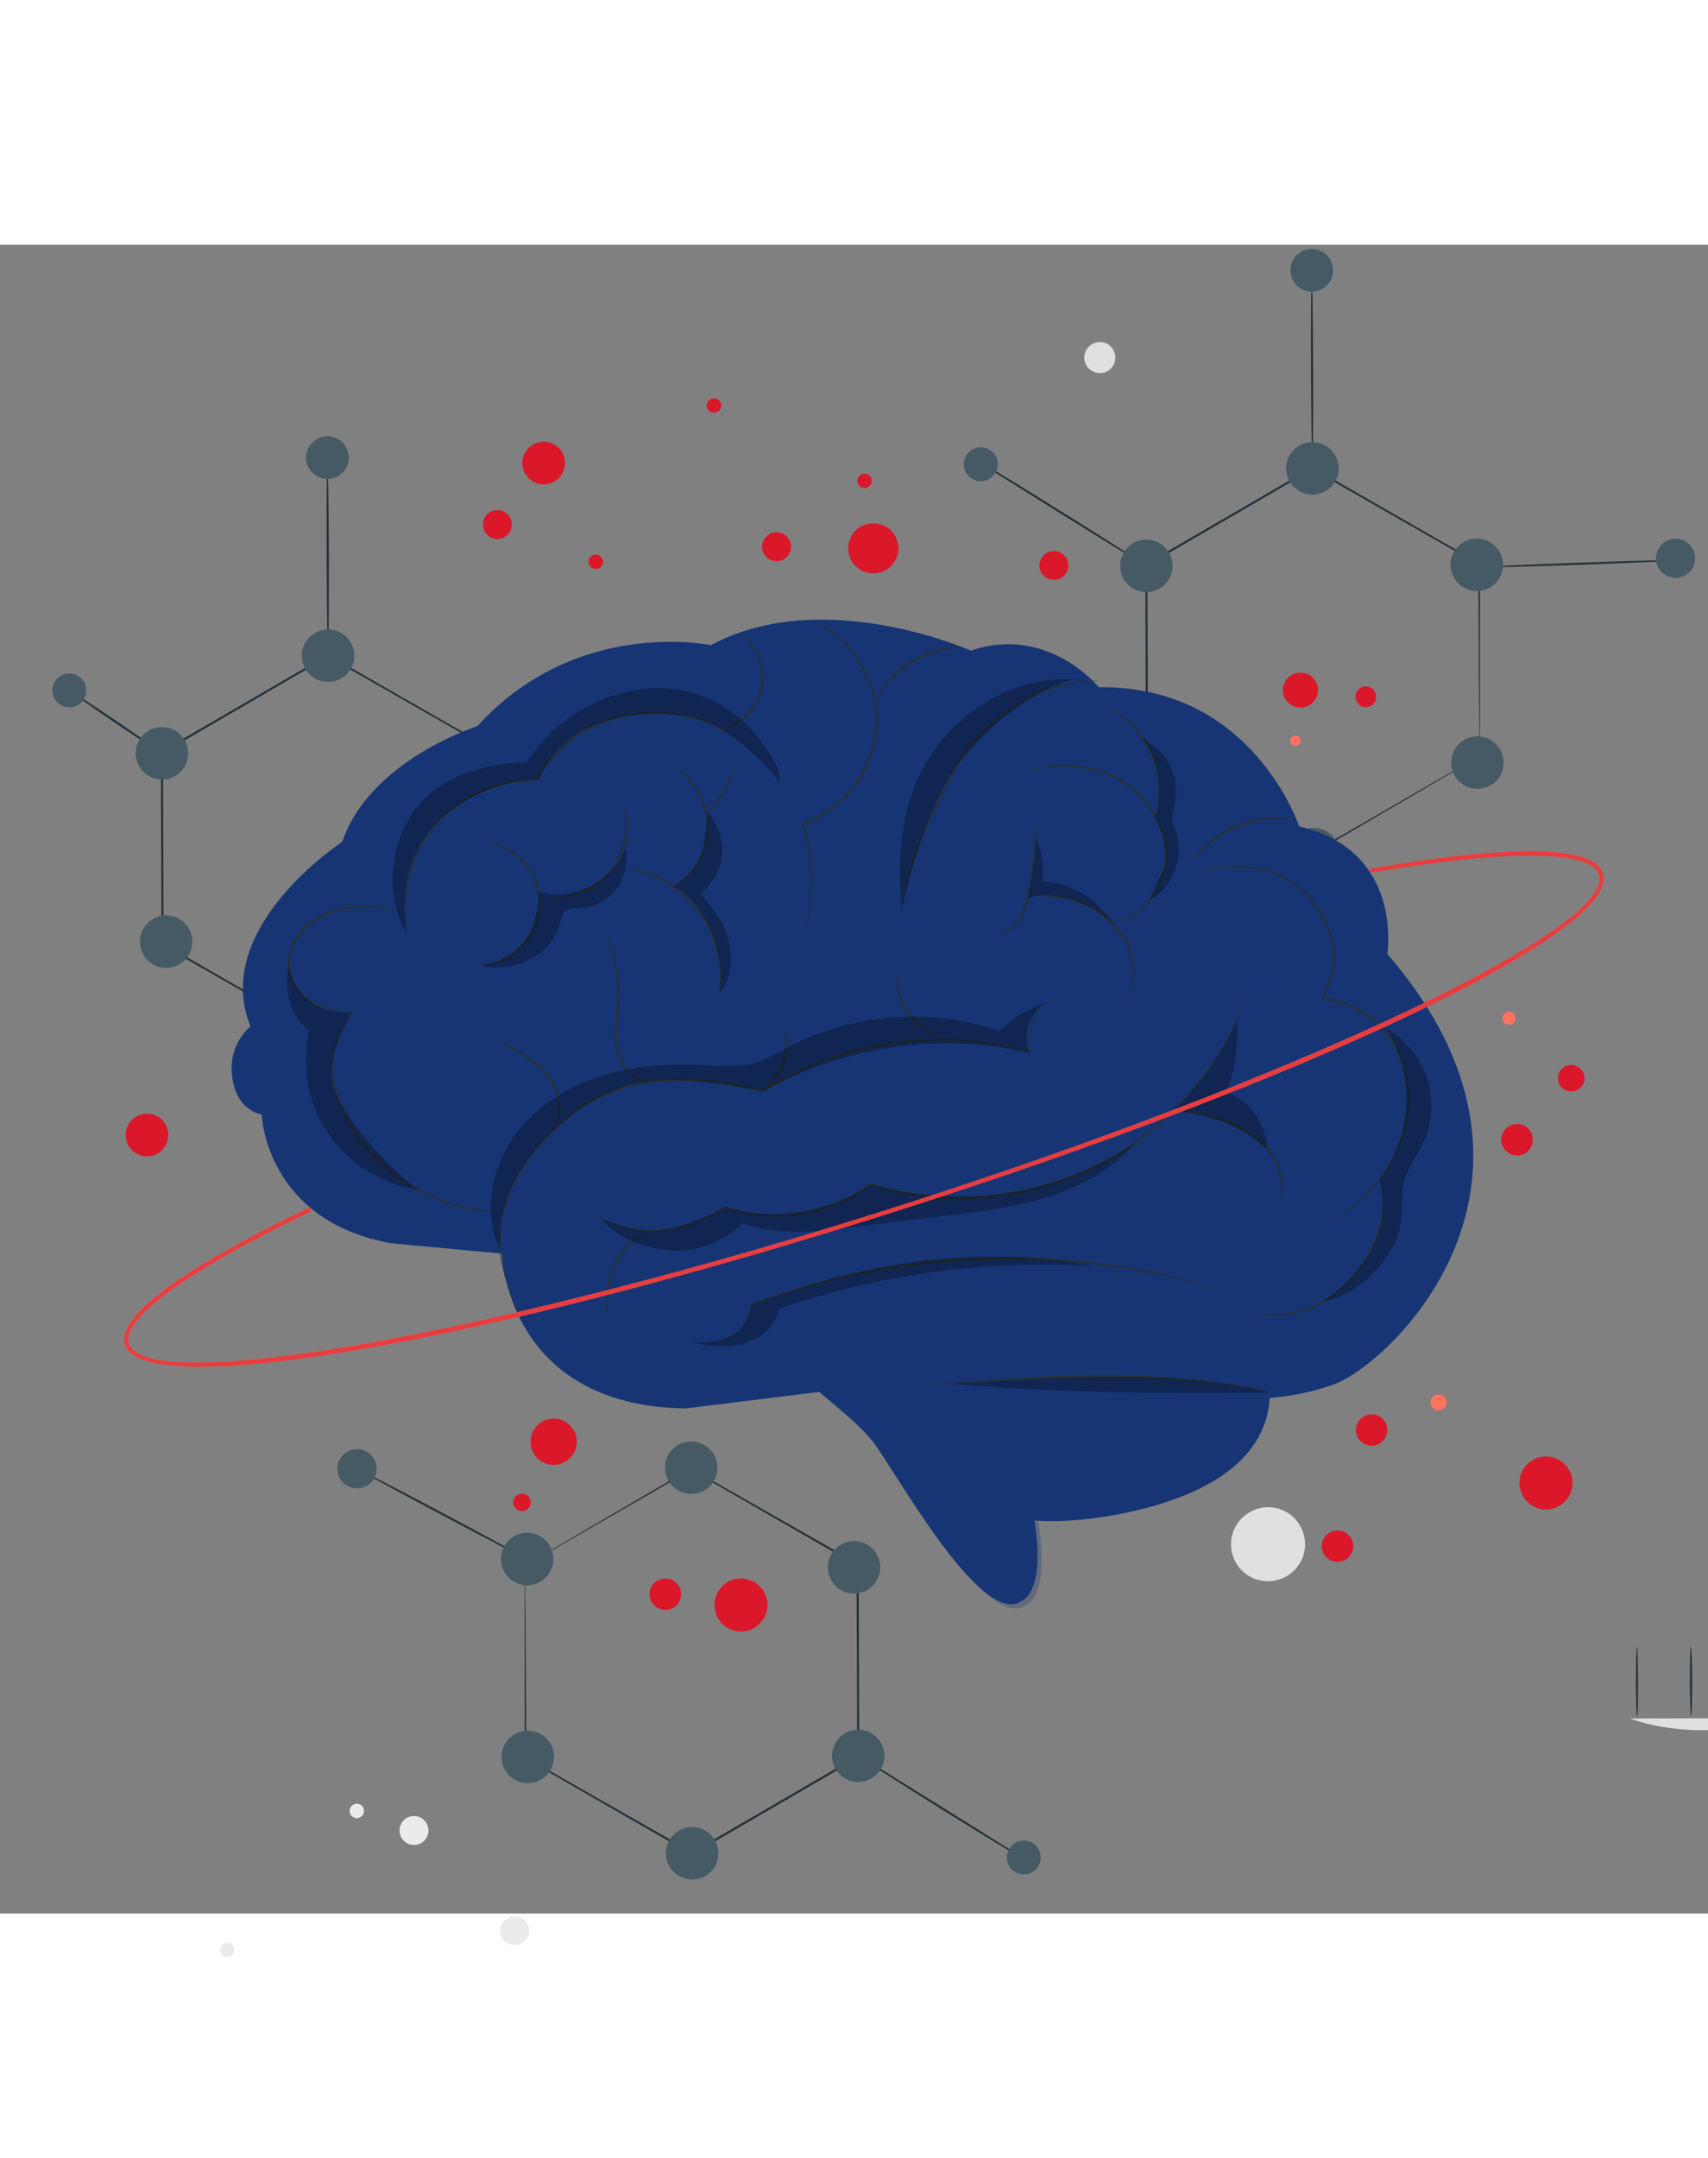 <svg version="1.2" xmlns="http://www.w3.org/2000/svg" viewBox="0 0 808 789" width="308" height="389">
	<rect x="0" y="0" width="808" height="789" fill="#808080" stroke="none"/>
	<title>7561083-ai</title>
	<style>
		.s0 { fill: #ebebeb } 
		.s1 { fill: #e0e0e0 } 
		.s2 { fill: #263238 } 
		.s3 { fill: #455a64 } 
		.s4 { fill: #173574 } 
		.s5 { fill: #000000 } 
		.s6 { fill: #ff725e } 
		.s7 { fill: #db172a } 
	</style>
	<g id="Background Complete">
		<g id="&lt;Group&gt;">
			<g id="&lt;Group&gt;">
				<path id="&lt;Path&gt;" class="s0" d="m1026.5 180.3c-6.5 0.1-11.9-5.2-11.9-11.8 0-6.5 5.3-11.8 11.8-11.9 6.6 0 11.9 5.3 11.9 11.9 0.1 6.5-5.2 11.8-11.8 11.8z"/>
			</g>
			<g id="&lt;Group&gt;">
				<path id="&lt;Path&gt;" class="s0" d="m984.7 174.6c-3.8 0-6.8-3.1-6.8-6.8 0-3.8 3-6.9 6.8-6.9 3.8 0 6.8 3 6.8 6.8 0.1 3.8-3 6.9-6.8 6.9z"/>
			</g>
			<g id="&lt;Group&gt;">
				<path id="&lt;Path&gt;" class="s0" d="m1060.7 146.4c-3.7 0-6.8-3.1-6.8-6.8 0-3.8 3-6.9 6.8-6.9 3.8 0 6.9 3 6.9 6.8 0 3.8-3.1 6.9-6.9 6.9z"/>
			</g>
			<g id="&lt;Group&gt;">
				<path id="&lt;Path&gt;" class="s0" d="m1038.5 207.8c-1.9 0-3.4-1.5-3.5-3.4 0-1.9 1.6-3.4 3.5-3.4 1.8 0 3.4 1.5 3.4 3.4 0 1.9-1.5 3.4-3.4 3.4z"/>
			</g>
		</g>
		<g id="&lt;Group&gt;">
			<g id="&lt;Group&gt;">
				<path id="&lt;Path&gt;" class="s0" d="m-171.6 262.7c-6.5 0-11.9-5.3-11.9-11.8 0-6.6 5.3-11.9 11.9-11.9 6.5-0.1 11.8 5.2 11.9 11.8 0 6.5-5.3 11.9-11.9 11.9z"/>
			</g>
			<g id="&lt;Group&gt;">
				<path id="&lt;Path&gt;" class="s0" d="m-213.4 256.9c-3.7 0-6.8-3-6.8-6.8 0-3.8 3-6.8 6.8-6.9 3.8 0 6.8 3.1 6.9 6.8 0 3.8-3.1 6.9-6.9 6.9z"/>
			</g>
			<g id="&lt;Group&gt;">
				<path id="&lt;Path&gt;" class="s0" d="m-137.3 228.7c-3.8 0-6.9-3-6.9-6.8 0-3.8 3-6.9 6.8-6.9 3.8 0 6.9 3.1 6.9 6.8 0 3.8-3.1 6.9-6.8 6.9z"/>
			</g>
			<g id="&lt;Group&gt;">
				<path id="&lt;Path&gt;" class="s0" d="m-159.6 290.1c-1.9 0.1-3.4-1.5-3.5-3.4 0-1.8 1.6-3.4 3.5-3.4 1.8 0 3.4 1.5 3.4 3.4 0 1.9-1.5 3.4-3.4 3.4z"/>
			</g>
		</g>
		<g id="&lt;Group&gt;">
			<g id="&lt;Group&gt;">
			</g>
			<g id="&lt;Group&gt;">
				<path id="&lt;Path&gt;" class="s0" d="m243.5 803.9c-3.8 0.1-6.9-3-6.9-6.8 0-3.7 3-6.8 6.8-6.8 3.8 0 6.9 3 6.9 6.8 0 3.8-3.1 6.8-6.8 6.8z"/>
			</g>
			<g id="&lt;Group&gt;">
				<path id="&lt;Path&gt;" class="s0" d="m195.8 756.6c-3.7 0-6.8-3.1-6.8-6.8 0-3.8 3-6.9 6.8-6.9 3.8 0 6.8 3 6.9 6.8 0 3.8-3.1 6.9-6.9 6.9z"/>
			</g>
			<g id="&lt;Group&gt;">
				<path id="&lt;Path&gt;" class="s0" d="m107.5 809.6c-1.9 0-3.4-1.5-3.4-3.4 0-1.9 1.5-3.4 3.4-3.4 1.9 0 3.4 1.5 3.4 3.4 0 1.9-1.5 3.4-3.4 3.4z"/>
			</g>
			<g id="&lt;Group&gt;">
				<path id="&lt;Path&gt;" class="s0" d="m168.8 743.9c-1.9 0-3.4-1.5-3.4-3.4 0-1.9 1.5-3.4 3.4-3.4 1.9 0 3.4 1.5 3.4 3.4 0 1.9-1.5 3.4-3.4 3.4z"/>
			</g>
		</g>
		<g id="&lt;Group&gt;">
			<g id="&lt;Group&gt;">
			</g>
			<g id="&lt;Group&gt;">
				<g id="&lt;Group&gt;">
					<g id="&lt;Group&gt;">
						<g id="&lt;Group&gt;">
						</g>
					</g>
				</g>
			</g>
		</g>
		<g id="&lt;Group&gt;">
			<g id="&lt;Group&gt;">
			</g>
			<g id="&lt;Group&gt;">
				<g id="&lt;Group&gt;">
					<g id="&lt;Group&gt;">
						<g id="&lt;Group&gt;">
						</g>
					</g>
				</g>
			</g>
		</g>
		<g id="&lt;Group&gt;">
			<g id="&lt;Group&gt;">
			</g>
			<g id="&lt;Group&gt;">
				<g id="&lt;Group&gt;">
					<g id="&lt;Group&gt;">
						<g id="&lt;Group&gt;">
							<path id="&lt;Path&gt;" class="s1" d="m591.1 599.3c8.3-4.9 19.1-2.1 23.9 6.3 4.9 8.4 2 19.1-6.3 23.9-8.4 4.9-19.1 2.1-24-6.3-4.8-8.4-2-19.1 6.4-23.9z"/>
						</g>
					</g>
				</g>
			</g>
		</g>
		<g id="&lt;Group&gt;">
			<g id="&lt;Group&gt;">
			</g>
			<g id="&lt;Group&gt;">
				<g id="&lt;Group&gt;">
					<g id="&lt;Group&gt;">
						<g id="&lt;Group&gt;">
						</g>
					</g>
				</g>
			</g>
		</g>
		<g id="&lt;Group&gt;">
			<g id="&lt;Group&gt;">
			</g>
			<g id="&lt;Group&gt;">
				<g id="&lt;Group&gt;">
					<g id="&lt;Group&gt;">
						<g id="&lt;Group&gt;">
							<path id="&lt;Path&gt;" class="s1" d="m516.6 47c3.5-2.1 8-0.9 10 2.6 2.1 3.6 0.9 8-2.6 10.1-3.5 2-8 0.8-10.1-2.7-2-3.5-0.8-8 2.7-10z"/>
						</g>
					</g>
				</g>
			</g>
		</g>
	</g>
	<g id="Medicine">
		<g id="&lt;Group&gt;">
			<g id="&lt;Group&gt;">
				<g id="&lt;Group&gt;">
					<path id="&lt;Path&gt;" class="s2" d="m774.5 696c-0.3 0-0.6-7.4-0.6-16.5 0-9.2 0.2-16.6 0.5-16.6 0.2 0 0.5 7.4 0.5 16.6 0.1 9.1-0.1 16.5-0.4 16.5z"/>
				</g>
			</g>
			<g id="&lt;Group&gt;">
			</g>
			<g id="&lt;Group&gt;">
				<g id="&lt;Group&gt;">
					<path id="&lt;Path&gt;" class="s2" d="m800 695.9c-0.3 0-0.5-7.4-0.6-16.5 0-9.2 0.2-16.6 0.5-16.6 0.3 0 0.6 7.4 0.6 16.6 0 9.1-0.2 16.5-0.5 16.5z"/>
				</g>
			</g>
			<g id="&lt;Group&gt;">
				<g id="&lt;Group&gt;">
					<path id="&lt;Path&gt;" class="s2" d="m812.8 695.9c-0.3 0-0.5-7.4-0.6-16.6 0-9.1 0.2-16.5 0.5-16.5 0.3 0 0.5 7.4 0.6 16.5 0 9.2-0.2 16.6-0.5 16.6z"/>
				</g>
			</g>
			<g id="&lt;Group&gt;">
				<g id="&lt;Group&gt;">
					<path id="&lt;Path&gt;" class="s2" d="m825.6 695.8c-0.3 0-0.6-7.4-0.6-16.5 0-9.2 0.2-16.6 0.5-16.6 0.3 0 0.5 7.4 0.5 16.6 0.1 9.1-0.1 16.5-0.4 16.5z"/>
				</g>
			</g>
			<g id="&lt;Group&gt;">
				<g id="&lt;Group&gt;">
					<path id="&lt;Path&gt;" class="s2" d="m838.4 695.8c-0.3 0-0.6-7.4-0.6-16.6-0.1-9.1 0.2-16.5 0.4-16.5 0.3 0 0.6 7.4 0.6 16.5 0 9.2-0.2 16.6-0.4 16.6z"/>
				</g>
			</g>
			<g id="&lt;Group&gt;">
				<path id="&lt;Path&gt;" class="s1" d="m837.4 696.6c0 0-6.8 5.2-29 5.7-22.3 0.6-37.2-5.5-37.2-5.5z"/>
			</g>
			<g id="&lt;Group&gt;" style="opacity: .2">
				<g id="&lt;Group&gt;">
				</g>
			</g>
		</g>
	</g>
	<g id="Brain">
		<g id="&lt;Group&gt;">
			<g id="&lt;Group&gt;">
				<g id="&lt;Group&gt;">
					<path id="&lt;Path&gt;" class="s2" d="m542.3 151.8q0 0.1-0.9-0.4-1-0.6-2.4-1.4c-2.2-1.3-5.2-3.1-8.8-5.3-7.4-4.6-17.5-10.8-28.6-17.7-11.1-7-21.2-13.3-28.6-17.9-3.5-2.3-6.5-4.1-8.6-5.5q-1.4-0.9-2.4-1.5-0.8-0.5-0.8-0.6 0.1 0 0.9 0.4 0.9 0.4 2.5 1.3c2.1 1.2 5.1 3 8.8 5.2 7.4 4.5 17.5 10.7 28.7 17.7 11.2 7 21.3 13.3 28.5 18 3.6 2.3 6.5 4.1 8.6 5.5q1.4 1 2.3 1.6 0.8 0.6 0.8 0.6z"/>
				</g>
			</g>
			<g id="&lt;Group&gt;">
				<g id="&lt;Group&gt;">
					<g id="&lt;Group&gt;">
						<path id="&lt;Path&gt;" class="s2" d="m792.7 149.2c0 0.3-20.4 1.2-45.6 2.1-25.1 0.9-45.5 1.4-45.5 1.1 0-0.3 20.4-1.2 45.5-2.1 25.1-0.9 45.5-1.4 45.6-1.1z"/>
					</g>
				</g>
				<g id="&lt;Group&gt;">
					<g id="&lt;Group&gt;">
						<path id="&lt;Path&gt;" class="s2" d="m700 241.7q0 0-1.3 0.8-1.4 0.9-4.1 2.4c-3.5 2.2-8.8 5.2-15.5 9.2-13.6 8-33.3 19.4-57.5 33.6l-0.2 0.1-0.2-0.1c-22.4-12.8-49.2-28.1-78.9-45.1l-0.2-0.1v-0.3c-0.1-28.1-0.2-58.8-0.3-90.8v-0.3l0.2-0.2c27.6-16 54.1-31.4 78.6-45.6l0.3-0.2 0.2 0.2c29.6 17 56.3 32.3 78.8 45.2l0.2 0.2v0.2c0 28 0 50.7 0 66.5 0 7.8 0 13.9 0 18q0 3.1 0 4.7-0.1 1.6-0.1 1.6c0 0 0-0.6 0-1.6q-0.1-1.7-0.1-4.8c0-4.1-0.1-10.2-0.2-18.1-0.1-15.7-0.2-38.4-0.4-66.3l0.2 0.3c-22.5-12.9-49.3-28.1-78.9-45.1h0.5c-24.5 14.3-51 29.7-78.6 45.7l0.3-0.4c0.1 32 0.2 62.7 0.3 90.8l-0.3-0.4c29.6 17 56.5 32.4 78.8 45.2h-0.4c24.3-13.9 43.9-25.3 57.5-33.2 6.8-3.9 12.1-6.9 15.8-9q2.6-1.5 4.1-2.3c0.9-0.5 1.4-0.8 1.4-0.8z"/>
					</g>
				</g>
				<g id="&lt;Group&gt;">
					<path id="&lt;Path&gt;" class="s3" d="m464 111.8c-4.4 0-8-3.6-8.1-8 0-4.4 3.6-8 8-8.1 4.5 0 8.1 3.6 8.1 8 0 4.5-3.6 8.1-8 8.1z"/>
				</g>
				<g id="&lt;Group&gt;">
					<path id="&lt;Path&gt;" class="s3" d="m542.3 164.2c-6.8 0-12.4-5.5-12.4-12.3 0-6.9 5.5-12.5 12.3-12.5 6.9 0 12.5 5.5 12.5 12.4 0 6.8-5.5 12.4-12.4 12.4z"/>
				</g>
				<g id="&lt;Group&gt;">
					<path id="&lt;Path&gt;" class="s3" d="m698.7 163.7c-6.9 0-12.5-5.5-12.5-12.4 0-6.8 5.5-12.4 12.4-12.4 6.8 0 12.4 5.5 12.4 12.4 0.1 6.8-5.5 12.4-12.3 12.4z"/>
				</g>
				<g id="&lt;Group&gt;">
					<path id="&lt;Path&gt;" class="s3" d="m699 257.2c-6.9 0.1-12.5-5.5-12.5-12.3 0-6.9 5.5-12.4 12.4-12.5 6.8 0 12.4 5.5 12.4 12.4 0.1 6.9-5.5 12.4-12.3 12.4z"/>
				</g>
				<g id="&lt;Group&gt;">
					<path id="&lt;Path&gt;" class="s3" d="m792.7 157.5c-5.1 0-9.3-4.1-9.3-9.2 0-5.2 4.1-9.3 9.2-9.3 5.2-0.1 9.3 4.1 9.3 9.2 0 5.1-4.1 9.3-9.2 9.3z"/>
				</g>
				<g id="&lt;Group&gt;">
					<path id="&lt;Path&gt;" class="s3" d="m621.4 300.5c-6.9 0-12.5-5.5-12.5-12.4 0-6.9 5.5-12.4 12.4-12.4 6.8-0.1 12.4 5.5 12.4 12.3 0.1 6.9-5.5 12.4-12.3 12.5z"/>
				</g>
				<g id="&lt;Group&gt;">
					<path id="&lt;Path&gt;" class="s3" d="m544.3 253.3c-6.9 0-12.4-5.5-12.5-12.3 0-6.9 5.6-12.4 12.4-12.5 6.9 0 12.4 5.5 12.5 12.4 0 6.8-5.5 12.4-12.4 12.4z"/>
				</g>
				<g id="&lt;Group&gt;">
					<g id="&lt;Group&gt;">
						<path id="&lt;Path&gt;" class="s2" d="m620.8 103.3c-0.2 0-0.5-19.7-0.6-43.9-0.1-24.3 0.1-43.9 0.4-43.9 0.3 0 0.5 19.6 0.6 43.9 0.1 24.2-0.1 43.9-0.4 43.9z"/>
					</g>
				</g>
				<g id="&lt;Group&gt;">
					<path id="&lt;Path&gt;" class="s3" d="m620.9 118.1c-6.9 0-12.4-5.5-12.5-12.3 0-6.9 5.6-12.5 12.4-12.5 6.9 0 12.4 5.5 12.5 12.4 0 6.8-5.5 12.4-12.4 12.4z"/>
				</g>
				<g id="&lt;Group&gt;">
					<path id="&lt;Path&gt;" class="s3" d="m620.6 22.1c-5.6 0.1-10.1-4.4-10.1-10-0.1-5.6 4.4-10.1 10-10.1 5.6-0.1 10.1 4.4 10.1 10 0.1 5.6-4.4 10.1-10 10.1z"/>
				</g>
			</g>
		</g>
		<g id="&lt;Group&gt;">
			<g id="&lt;Group&gt;">
				<g id="&lt;Group&gt;">
					<path id="&lt;Path&gt;" class="s2" d="m76.6 240.4c-0.1 0.2-10.1-6.2-22.2-14.4-12.1-8.2-21.7-15.1-21.6-15.3 0.2-0.2 10.1 6.2 22.2 14.4 12.1 8.2 21.8 15.1 21.6 15.3z"/>
				</g>
			</g>
			<g id="&lt;Group&gt;">
				<g id="&lt;Group&gt;">
					<g id="&lt;Group&gt;">
						<path id="&lt;Path&gt;" class="s2" d="m313.7 376.1c-0.1 0.3-18.2-9.1-40.4-20.9-22.3-11.8-40.2-21.5-40-21.8 0.1-0.2 18.2 9.1 40.4 20.9 22.3 11.8 40.2 21.6 40 21.8z"/>
					</g>
				</g>
				<g id="&lt;Group&gt;">
					<g id="&lt;Group&gt;">
						<path id="&lt;Path&gt;" class="s2" d="m234.4 330.3q0 0-1.4 0.8-1.4 0.9-4 2.4c-3.6 2.1-8.9 5.2-15.6 9.2-13.6 7.9-33.2 19.4-57.4 33.6l-0.2 0.1-0.2-0.1c-22.4-12.8-49.3-28.2-78.9-45.1l-0.3-0.1v-0.3c-0.1-28.1-0.2-58.8-0.3-90.8v-0.3l0.3-0.2c27.6-16 54.1-31.4 78.5-45.6l0.3-0.2 0.2 0.2c29.6 17 56.3 32.3 78.8 45.2l0.2 0.1v0.3c0.1 28 0.1 50.7 0.1 66.5 0 7.8-0.1 13.9-0.1 18q0 3.1 0 4.7 0 1.6 0 1.6c0 0-0.1-0.6-0.1-1.7q0-1.6-0.1-4.7c0-4.2-0.1-10.3-0.1-18.1-0.1-15.7-0.3-38.4-0.4-66.3l0.2 0.3c-22.6-12.9-49.3-28.2-78.9-45.1h0.4c-24.4 14.2-50.9 29.7-78.5 45.7l0.2-0.4c0.1 32 0.2 62.7 0.3 90.8l-0.2-0.4c29.5 16.9 56.4 32.4 78.8 45.2h-0.4c24.2-14 43.8-25.3 57.5-33.2 6.8-3.9 12.1-6.9 15.7-9q2.7-1.5 4.1-2.3c0.9-0.6 1.5-0.8 1.5-0.8z"/>
					</g>
				</g>
				<g id="&lt;Group&gt;">
					<path id="&lt;Path&gt;" class="s3" d="m32.8 218.7c-4.4 0-8-3.5-8-8 0-4.4 3.5-8 8-8 4.4 0 8 3.5 8 8 0.1 4.4-3.5 8-8 8z"/>
				</g>
				<g id="&lt;Group&gt;">
					<path id="&lt;Path&gt;" class="s3" d="m76.7 252.8c-6.9 0-12.5-5.5-12.5-12.4 0-6.8 5.5-12.4 12.4-12.4 6.8 0 12.4 5.5 12.4 12.3 0.1 6.9-5.5 12.5-12.3 12.5z"/>
				</g>
				<g id="&lt;Group&gt;">
					<path id="&lt;Path&gt;" class="s3" d="m233 252.3c-6.9 0-12.4-5.5-12.4-12.4-0.1-6.8 5.5-12.4 12.3-12.4 6.9 0 12.4 5.5 12.5 12.3 0 6.9-5.5 12.5-12.4 12.5z"/>
				</g>
				<g id="&lt;Group&gt;">
					<path id="&lt;Path&gt;" class="s3" d="m233.3 345.8c-6.9 0-12.4-5.5-12.4-12.3-0.1-6.9 5.5-12.5 12.3-12.5 6.9 0 12.5 5.5 12.5 12.4 0 6.8-5.5 12.4-12.4 12.4z"/>
				</g>
				<g id="&lt;Group&gt;">
					<path id="&lt;Path&gt;" class="s3" d="m313.8 385.4c-5.2 0-9.3-4.1-9.3-9.2-0.1-5.2 4.1-9.3 9.2-9.3 5.1-0.1 9.3 4.1 9.3 9.2 0 5.1-4.1 9.3-9.2 9.3z"/>
				</g>
				<g id="&lt;Group&gt;">
					<path id="&lt;Path&gt;" class="s3" d="m155.7 389c-6.9 0.1-12.4-5.5-12.4-12.3-0.1-6.9 5.5-12.4 12.3-12.5 6.9 0 12.4 5.5 12.5 12.4 0 6.9-5.5 12.4-12.4 12.4z"/>
				</g>
				<g id="&lt;Group&gt;">
					<path id="&lt;Path&gt;" class="s3" d="m78.6 341.9c-6.8 0-12.4-5.5-12.4-12.4 0-6.8 5.5-12.4 12.4-12.4 6.8 0 12.4 5.5 12.4 12.4 0 6.8-5.5 12.4-12.4 12.4z"/>
				</g>
				<g id="&lt;Group&gt;">
					<g id="&lt;Group&gt;">
						<path id="&lt;Path&gt;" class="s2" d="m155.2 191.8c-0.3 0-0.6-19.6-0.7-43.8-0.1-24.3 0.1-43.9 0.4-43.9 0.3 0 0.6 19.6 0.7 43.9 0 24.2-0.1 43.8-0.4 43.8z"/>
					</g>
				</g>
				<g id="&lt;Group&gt;">
					<path id="&lt;Path&gt;" class="s3" d="m155.2 206.7c-6.8 0-12.4-5.5-12.4-12.4 0-6.8 5.5-12.4 12.4-12.4 6.8 0 12.4 5.5 12.4 12.4 0 6.8-5.5 12.4-12.4 12.4z"/>
				</g>
				<g id="&lt;Group&gt;">
					<path id="&lt;Path&gt;" class="s3" d="m154.9 110.7c-5.6 0-10.1-4.5-10.1-10 0-5.6 4.5-10.1 10.1-10.2 5.5 0 10.1 4.5 10.1 10.1 0 5.6-4.5 10.1-10.1 10.1z"/>
				</g>
			</g>
		</g>
		<g id="&lt;Group&gt;">
			<g id="&lt;Group&gt;">
				<g id="&lt;Group&gt;">
					<path id="&lt;Path&gt;" class="s2" d="m406 714.5q0-0.1 0.9 0.4 1 0.5 2.4 1.4c2.2 1.3 5.2 3.1 8.8 5.2 7.4 4.7 17.5 10.9 28.6 17.8 11.1 6.9 21.2 13.2 28.6 17.9 3.5 2.2 6.5 4.1 8.6 5.5q1.4 0.9 2.4 1.5 0.8 0.5 0.8 0.6-0.1 0-0.9-0.4-0.9-0.5-2.5-1.4c-2.1-1.2-5.1-2.9-8.8-5.2-7.4-4.4-17.5-10.7-28.7-17.6-11.2-7-21.3-13.4-28.5-18-3.6-2.3-6.5-4.2-8.6-5.6q-1.4-0.9-2.3-1.5-0.8-0.6-0.8-0.6z"/>
				</g>
			</g>
			<g id="&lt;Group&gt;">
				<g id="&lt;Group&gt;">
					<g id="&lt;Group&gt;">
						<path id="&lt;Path&gt;" class="s2" d="m168.9 578.7c0.1-0.2 18.3 9.1 40.5 20.9 22.2 11.8 40.1 21.6 40 21.8-0.2 0.3-18.3-9.1-40.5-20.9-22.2-11.8-40.1-21.5-40-21.8z"/>
					</g>
				</g>
				<g id="&lt;Group&gt;">
					<g id="&lt;Group&gt;">
						<path id="&lt;Path&gt;" class="s2" d="m248.3 624.6q0-0.1 1.3-0.9 1.4-0.8 4.1-2.4c3.5-2.1 8.8-5.2 15.5-9.1 13.6-8 33.3-19.5 57.5-33.6l0.2-0.2 0.1 0.2c22.5 12.8 49.3 28.1 79 45l0.2 0.2v0.2c0.1 28.1 0.2 58.9 0.3 90.9v0.3l-0.2 0.1c-27.6 16.1-54.1 31.5-78.6 45.7l-0.3 0.1-0.2-0.1c-29.6-17-56.3-32.3-78.8-45.3l-0.2-0.1v-0.2c0-28 0-50.8 0-66.5 0-7.8 0-13.9 0-18.1q0-3 0-4.7 0.1-1.5 0.1-1.5c0 0 0 0.5 0 1.6q0.1 1.6 0.1 4.7c0 4.2 0.1 10.3 0.2 18.1 0.1 15.8 0.2 38.4 0.4 66.4l-0.2-0.3c22.5 12.8 49.3 28.1 78.9 45h-0.5c24.5-14.2 50.9-29.6 78.6-45.7l-0.3 0.5c-0.1-32-0.2-62.8-0.3-90.8l0.3 0.4c-29.6-17-56.5-32.4-78.8-45.3h0.4c-24.3 14-43.9 25.4-57.5 33.2-6.8 3.9-12.1 7-15.8 9q-2.6 1.6-4.1 2.4c-0.9 0.5-1.4 0.8-1.4 0.8z"/>
					</g>
				</g>
				<g id="&lt;Group&gt;">
					<path id="&lt;Path&gt;" class="s3" d="m484.3 770.5c-4.4 0-8-3.5-8-8 0-4.4 3.6-8 8-8 4.4 0 8 3.5 8 8 0.1 4.4-3.5 8-8 8z"/>
				</g>
				<g id="&lt;Group&gt;">
					<path id="&lt;Path&gt;" class="s3" d="m406.1 726.8c-6.9 0.1-12.5-5.5-12.5-12.3 0-6.9 5.5-12.4 12.4-12.4 6.8-0.1 12.4 5.5 12.4 12.3 0 6.9-5.5 12.4-12.3 12.4z"/>
				</g>
				<g id="&lt;Group&gt;">
					<path id="&lt;Path&gt;" class="s3" d="m249.7 727.4c-6.8 0-12.4-5.5-12.4-12.4-0.1-6.9 5.5-12.4 12.3-12.4 6.9-0.1 12.5 5.5 12.5 12.3 0 6.9-5.5 12.4-12.4 12.5z"/>
				</g>
				<g id="&lt;Group&gt;">
					<path id="&lt;Path&gt;" class="s3" d="m249.4 633.8c-6.8 0-12.4-5.5-12.4-12.3-0.1-6.9 5.5-12.5 12.3-12.5 6.9 0 12.5 5.5 12.5 12.4 0 6.8-5.5 12.4-12.4 12.4z"/>
				</g>
				<g id="&lt;Group&gt;">
					<path id="&lt;Path&gt;" class="s3" d="m168.9 588c-5.1 0-9.3-4.1-9.3-9.3 0-5.1 4.1-9.2 9.3-9.3 5.1 0 9.3 4.2 9.3 9.3 0 5.1-4.1 9.3-9.3 9.3z"/>
				</g>
				<g id="&lt;Group&gt;">
					<path id="&lt;Path&gt;" class="s3" d="m327 590.6c-6.8 0-12.4-5.5-12.4-12.4-0.1-6.8 5.5-12.4 12.3-12.4 6.9 0 12.5 5.5 12.5 12.4 0 6.8-5.5 12.4-12.4 12.4z"/>
				</g>
				<g id="&lt;Group&gt;">
					<path id="&lt;Path&gt;" class="s3" d="m404.1 637.7c-6.9 0.1-12.4-5.5-12.5-12.3 0-6.9 5.5-12.4 12.4-12.5 6.9 0 12.4 5.5 12.4 12.4 0.1 6.8-5.5 12.4-12.3 12.4z"/>
				</g>
				<g id="&lt;Group&gt;">
					<path id="&lt;Path&gt;" class="s3" d="m327.5 772.9c-6.9 0.1-12.4-5.5-12.5-12.3 0-6.9 5.5-12.4 12.4-12.5 6.9 0 12.4 5.6 12.4 12.4 0.1 6.9-5.5 12.4-12.3 12.4z"/>
				</g>
			</g>
		</g>
		<g id="&lt;Group&gt;">
			<g id="&lt;Group&gt;">
				<g id="&lt;Group&gt;">
					<g id="&lt;Group&gt;">
						<g id="&lt;Group&gt;">
							<path id="&lt;Path&gt;" class="s4" d="m490.5 526.8c3.6-0.5-5.1 57.6-5.1 57.6 0 0 15 53-4.9 58.1-20 5-57.3-63.4-67.6-76.6-10.3-13.3-34.9-29.1-32.1-31.9 8.6-8.7 106.1-6.8 109.7-7.2z"/>
						</g>
						<g id="&lt;Group&gt;" style="opacity: .3">
							<path id="&lt;Path&gt;" class="s4" d="m492.5 528.8c3.6-0.5-5.1 57.6-5.1 57.6 0 0 15 53-4.9 58.1-20 5-57.3-63.4-67.6-76.6-10.3-13.3-34.9-29.1-32.1-31.9 8.6-8.7 106.1-6.8 109.7-7.2z"/>
						</g>
					</g>
					<g id="&lt;Group&gt;">
						<path id="&lt;Path&gt;" class="s4" d="m109.9 393.8c-2.3-16 8.6-24.2 8.6-24.2-19-46.7 43.4-87.3 43.4-87.3 13-38.6 63.9-54.7 63.9-54.7 47.1-51.8 110.5-38.3 110.5-38.3 53.1-28.6 123 2.6 123 2.6 36.4-12.5 60.5 17.3 60.5 17.3 72.8-1 94.8 65.8 94.8 65.8 49.6 11.5 41.7 60.3 41.7 60.3 92.8 107.3 1.4 194.1-25.5 203.6-26.9 9.6-54.1 7-72.8 5.4-65.5-5.5-167.4-2.3-167.4-2.3l-66.2 8.2c-85.2-1.2-86.9-73.2-86.9-73.2l-52.4-4.9c-59.7-10.7-61.3-60.9-61.3-60.9 0 0-11.7-1.4-13.9-17.4z"/>
					</g>
					<g id="&lt;Group&gt;">
						<g id="&lt;Group&gt;">
							<path id="&lt;Path&gt;" class="s2" d="m500.7 356.4c0.1 0.2-3.1 0.5-7.2 4.1-2 1.7-4.1 4.4-5.5 8-1.3 3.6-2 8.3-0.3 13l0.2 0.6-0.6-0.2c-7-1.8-15.2-3.6-24.5-4.7-9.4-1-19.8-1.2-30.9-0.3-22.3 1.9-47.5 9.1-70.7 23.8l-0.2 0.1-0.2-0.1c-4.9-1.5-10.2-2.7-15.7-3.5-12.2-1.9-24.4-2.4-35.9-1.2-5.8 0.7-11.4 1.9-16.6 3.9-5.3 2-10.3 4.1-14.9 6.9-4.6 2.7-8.6 6-12.4 9.4-3.7 3.5-7.4 6.8-10.5 10.4-6.1 7.2-10.7 15-13.7 22.4-1.6 3.8-2.7 7.5-3.5 11-0.7 3.6-1 7-0.9 10.2 0.1 6.4 1.1 11.9 2.2 16.3 1.1 4.4 2.2 7.8 2.9 10q0.6 1.7 0.9 2.6 0.3 0.9 0.3 0.9c0 0-2.2-4.6-4.5-13.4-1.1-4.4-2.2-9.9-2.4-16.4-0.1-3.2 0.2-6.7 0.9-10.3 0.7-3.6 1.8-7.4 3.4-11.1 3-7.6 7.6-15.4 13.8-22.8 3.1-3.7 6.8-6.9 10.5-10.4 3.8-3.5 7.8-6.9 12.5-9.7 4.6-2.8 9.8-4.9 15-6.9 5.3-2.1 11-3.3 16.8-4 11.7-1.2 24-0.7 36.3 1.1 5.5 0.9 10.9 2.1 15.8 3.7h-0.4c23.3-14.7 48.7-22 71.1-23.8 11.2-0.9 21.7-0.6 31 0.5 9.4 1.1 17.7 2.9 24.7 4.9l-0.4 0.3c-1.7-4.9-0.9-9.7 0.5-13.3 1.5-3.7 3.7-6.4 5.7-8.2 2.1-1.8 4-2.7 5.3-3.2 1.3-0.5 2.1-0.6 2.1-0.6z"/>
						</g>
					</g>
					<g id="&lt;Group&gt;">
						<g id="&lt;Group&gt;">
							<path id="&lt;Path&gt;" class="s2" d="m591.6 349.3q0 0-0.3 1-0.3 0.9-0.8 2.6c-0.7 2.4-2 5.8-3.7 10.2-1.9 4.3-4.2 9.5-7.6 15.3-1.6 2.9-3.5 5.9-5.6 9.1-2.1 3.1-4.4 6.4-7.1 9.6-10.4 13.1-25.3 27.1-45 37.6-9.8 5.1-20.8 9.3-32.5 12.3-11.8 2.8-24.3 4.3-37.2 4.1-7 0-13.9-0.8-20.7-1.8-6.7-1.1-13.2-2.7-19.5-4.6h0.5c-10.9 8.3-23.6 12.9-35.8 14.3-12.2 1.5-23.8-0.1-33.7-3.6l0.4-0.1c-4.4 3.4-9.1 5.8-13.8 7.5-4.7 1.8-9.3 2.8-13.7 3.2q-1.7 0.3-3.3 0.3c-1 0-2.1 0.1-3.1 0.1-2-0.1-4-0.1-5.9-0.3q-1.4-0.2-2.8-0.4-1.3-0.2-2.6-0.4c-1.7-0.3-3.3-0.8-4.8-1.2-6-1.8-10.3-4.1-13.2-5.8-1.4-0.9-2.3-1.7-3-2.2-0.7-0.5-1.1-0.8-1.1-0.8 0 0 0.4 0.3 1.1 0.7 0.7 0.5 1.8 1.2 3.2 2.1 2.8 1.6 7.1 3.9 13.1 5.5 1.5 0.4 3.1 0.9 4.8 1.1q1.3 0.3 2.6 0.5 1.3 0.2 2.7 0.3c1.9 0.3 3.9 0.2 5.9 0.3 1 0 2.1-0.1 3.1-0.1q1.6-0.1 3.2-0.3c4.4-0.5 8.9-1.5 13.5-3.3 4.7-1.7 9.3-4.1 13.6-7.5l0.2-0.1 0.2 0.1c9.8 3.5 21.3 5 33.3 3.5 12-1.5 24.5-6 35.3-14.2l0.2-0.2 0.2 0.1c6.3 1.8 12.7 3.4 19.4 4.5 6.7 1 13.6 1.7 20.6 1.8 12.7 0.2 25.1-1.4 36.8-4.1 11.7-2.9 22.6-7.1 32.4-12.2 19.5-10.3 34.4-24.2 44.9-37.1 2.6-3.3 4.9-6.5 7.1-9.6 2-3.1 4-6.1 5.6-9 3.4-5.7 5.8-10.9 7.7-15.2 1.8-4.3 3.1-7.7 3.9-10q0.6-1.7 0.9-2.7 0.4-0.9 0.4-0.9z"/>
						</g>
					</g>
					<g id="&lt;Group&gt;">
						<g id="&lt;Group&gt;">
							<path id="&lt;Path&gt;" class="s2" d="m286.8 507.3c0 0-0.1-0.7-0.1-1.9-0.1-1.3-0.1-3.1 0-5.3 0.2-4.5 0.6-10.8 3.2-17.2 2.6-6.5 7.3-11.2 11.3-13.2 2-1.1 3.8-1.7 5-1.9 1.3-0.2 2-0.2 2-0.1 0 0.2-2.8 0.3-6.6 2.6-3.8 2.2-8.2 6.7-10.7 13-2.6 6.2-3.1 12.4-3.5 16.8-0.3 4.4-0.4 7.2-0.6 7.2z"/>
						</g>
					</g>
					<g id="&lt;Group&gt;">
						<g id="&lt;Group&gt;">
							<path id="&lt;Path&gt;" class="s2" d="m574 493q0 0-0.6-0.1-0.7-0.2-1.8-0.5-2.5-0.6-6.8-1.7c-1.5-0.4-3.1-0.8-4.9-1.3q-2.8-0.6-5.9-1.3-3.2-0.7-6.8-1.4-3.6-0.7-7.7-1.4c-10.7-2-23.6-3.7-37.9-4.7-14.4-1.1-30.3-1.2-46.9-0.1-21.3 1.3-41.2 4.5-58.1 8.5-16.9 3.9-30.9 8.7-40.9 12.1l0.2-0.2c-0.3 3-1.1 5.7-2.3 7.8-1.2 2.1-2.7 3.5-3.9 4.5-2.6 2-4.2 2.8-4.2 2.8q0-0.1 1-0.8c0.7-0.5 1.8-1.1 3-2.2 1.2-1.1 2.6-2.5 3.7-4.5 1.1-2.1 1.9-4.7 2.2-7.7v-0.1l0.2-0.1c9.9-3.6 23.8-8.4 40.8-12.5 16.9-4.1 36.9-7.3 58.3-8.7 16.6-1 32.5-0.9 46.9 0.2 14.4 1.1 27.3 2.9 38.1 5q4 0.7 7.6 1.4 3.6 0.8 6.8 1.6 3.2 0.7 5.9 1.4c1.8 0.4 3.4 0.9 4.9 1.3q4.3 1.2 6.7 1.9 1.1 0.3 1.8 0.5 0.6 0.2 0.6 0.3z"/>
						</g>
					</g>
					<g id="&lt;Group&gt;">
						<g id="&lt;Group&gt;">
							<path id="&lt;Path&gt;" class="s2" d="m627.6 463.8q0 0 0.6-0.4 0.6-0.4 1.6-1c1.4-1 3.5-2.3 6-4.3 5.1-3.9 12.3-10 18.8-19.5 3.2-4.7 6.2-10.3 8.2-16.7 2-6.4 3.2-13.6 2.8-21.1-0.4-7.5-2.4-15.4-6.6-22.5-4.2-7-10.5-13.1-18.3-17.1-4.7-2.5-10-3.8-15-4.2l-0.7-0.1 0.3-0.7c3.5-6.9 5.5-14.4 5-21.7-0.3-7.3-3.1-13.9-6.6-19.5-3.4-5.7-7.9-10.3-12.8-13.4-4.9-3.2-10.2-5.1-15-6-4.9-1-9.4-1.2-13.3-1.1-4 0.2-7.3 0.5-10.1 0.8q-4 0.3-6.3 0.6-1 0-1.6 0.1-0.6 0-0.6 0 0 0 0.5-0.1 0.7-0.1 1.7-0.2 2.2-0.3 6.3-0.8c2.7-0.3 6.1-0.7 10.1-0.9 3.9-0.2 8.5-0.1 13.4 0.9 4.9 0.9 10.3 2.7 15.3 6 5 3.2 9.7 7.9 13.2 13.6 3.6 5.7 6.4 12.5 6.8 19.9 0.5 7.5-1.6 15.2-5.1 22.3l-0.4-0.8c5.1 0.4 10.5 1.8 15.4 4.4 7.9 4 14.4 10.3 18.7 17.5 4.3 7.2 6.3 15.3 6.7 22.9 0.3 7.7-0.9 15-3 21.5-2.1 6.5-5.1 12.1-8.4 16.9-6.6 9.5-13.9 15.6-19.1 19.3-5.3 3.8-8.5 5.4-8.5 5.4z"/>
						</g>
					</g>
					<g id="&lt;Group&gt;">
						<g id="&lt;Group&gt;">
							<path id="&lt;Path&gt;" class="s2" d="m445.4 373.9c0 0.1-0.5 0-1.5-0.2-0.5-0.1-1.1-0.2-1.8-0.5-0.7-0.2-1.5-0.4-2.3-0.8-1.7-0.7-3.5-1.9-5.4-3.4-1.9-1.5-3.7-3.4-5.3-5.7-1.6-2.3-2.8-4.7-3.6-7-0.7-2.3-1.1-4.4-1.2-6.2-0.1-0.9-0.1-1.8 0-2.5 0-0.7 0-1.3 0.1-1.8 0.2-1 0.3-1.5 0.4-1.5 0.2 0-0.2 2.2 0.2 5.7 0.2 1.8 0.7 3.8 1.4 6 0.9 2.2 2 4.5 3.5 6.7 1.6 2.2 3.3 4.1 5.1 5.6 1.8 1.5 3.6 2.6 5.1 3.4 3.2 1.6 5.4 2 5.3 2.2z"/>
						</g>
					</g>
					<g id="&lt;Group&gt;">
						<g id="&lt;Group&gt;">
							<path id="&lt;Path&gt;" class="s2" d="m371.7 369.3c0.1-0.1 0.8 1.7 1.1 4.8 0.3 3.1 0.1 7.5-1.4 12-1.6 4.5-4.1 8.1-6.2 10.3-2.2 2.2-3.9 3.2-3.9 3.1-0.1-0.1 1.4-1.3 3.3-3.6 2-2.3 4.3-5.8 5.8-10.2 1.5-4.3 1.8-8.5 1.7-11.5-0.2-3-0.6-4.9-0.4-4.9z"/>
						</g>
					</g>
					<g id="&lt;Group&gt;">
						<g id="&lt;Group&gt;">
							<path id="&lt;Path&gt;" class="s2" d="m308 395.4q0 0.1-0.8 0.2-0.8 0.1-2.4-0.1c-2-0.4-4.8-1.5-7.4-4.1-2.6-2.5-5-6.3-5.9-11.1-1-4.7-0.7-10-0.2-15.4 0.5-5.4 0.9-10.5 0.5-15.2-0.2-4.7-0.9-8.9-1.7-12.3-0.8-3.5-1.7-6.2-2.3-8.1-0.6-1.9-1-2.9-0.9-3q0 0 0.4 0.7 0.3 0.8 0.9 2.2c0.7 1.8 1.7 4.5 2.6 8 0.9 3.5 1.7 7.7 2 12.4 0.4 4.8 0.1 10-0.5 15.4-0.5 5.4-0.8 10.6 0.1 15.1 0.8 4.6 3.1 8.3 5.5 10.8 2.4 2.5 5.1 3.7 7 4.2 1.9 0.4 3.1 0.2 3.1 0.3z"/>
						</g>
					</g>
					<g id="&lt;Group&gt;">
						<g id="&lt;Group&gt;">
							<path id="&lt;Path&gt;" class="s2" d="m261.1 419.5c-0.3-0.1 2.2-2.5 3-7.6 0.9-5-0.4-12.4-5.2-18.6-4.9-6.2-11.1-9.9-15.6-12.5q-3.1-1.8-5.3-3c-1.3-0.7-2-1.1-1.9-1.2 0-0.1 0.8 0.2 2.1 0.8 1.3 0.6 3.2 1.5 5.5 2.7 4.5 2.5 11 6.2 16 12.5 5 6.5 6.2 14.3 5.1 19.4-0.5 2.6-1.4 4.6-2.3 5.8-0.8 1.2-1.4 1.8-1.4 1.7z"/>
						</g>
					</g>
					<g id="&lt;Group&gt;">
						<g id="&lt;Group&gt;">
							<path id="&lt;Path&gt;" class="s2" d="m237.7 456.8q0 0.1-1.5 0.1-1.7 0-4.4 0.1c-1.9-0.2-4.2-0.3-6.8-0.6-2.7-0.5-5.7-0.9-8.9-1.8-6.6-1.7-14.2-4.6-21.8-9.2-7.7-4.6-15.4-10.8-21.9-18.8-6.5-8-11.1-16.9-13.8-25.4-1.3-4.3-2-8.6-2-12.6 0-2 0.1-3.9 0.4-5.7 0.4-1.9 1-3.5 1.5-5.1 2.4-6.4 5.3-11.1 7.7-14 1.2-1.5 2.3-2.4 3.1-3q1.2-0.9 1.3-0.9c0 0.1-0.4 0.4-1.2 1-0.7 0.7-1.7 1.7-2.9 3.2-2.2 2.9-5.1 7.6-7.3 13.9-0.5 1.6-1 3.3-1.4 5-0.3 1.8-0.4 3.7-0.4 5.6 0.1 3.9 0.8 8.1 2.1 12.3 2.7 8.4 7.3 17.1 13.7 25 6.4 7.9 14.1 14.1 21.6 18.7 7.5 4.6 15 7.5 21.4 9.3 3.3 0.9 6.3 1.4 8.9 1.9 2.6 0.3 4.9 0.6 6.7 0.8q2.7 0.1 4.4 0.1 1.4 0.1 1.5 0.1z"/>
						</g>
					</g>
					<g id="&lt;Group&gt;">
						<g id="&lt;Group&gt;">
							<path id="&lt;Path&gt;" class="s2" d="m187.5 314.4q0 0.1-1.1-0.1-1.2-0.1-3-0.3c-2.7-0.3-6.5-0.7-11.2-0.6-4.7 0.1-10.4 0.6-16.2 2.8-5.7 2.2-11.7 6.1-15.4 12.3-3.6 6.1-4.3 13.5-2 19.1 2.4 5.8 7.2 9.3 11.4 11.2 4.3 1.9 8.1 2.6 10.7 3 2.6 0.4 4.1 0.5 4.1 0.6q-0.1 0-1.1 0-1.1 0-3.1-0.2c-2.6-0.3-6.5-0.8-10.9-2.7-2.2-1-4.5-2.3-6.7-4.2-2.1-1.9-4-4.3-5.3-7.3-2.4-6-1.8-13.7 2-20.1 3.8-6.4 10.1-10.4 16-12.6 6-2.2 11.7-2.7 16.5-2.6 4.8 0 8.6 0.5 11.2 0.9q2 0.3 3 0.5 1.1 0.2 1.1 0.3z"/>
						</g>
					</g>
					<g id="&lt;Group&gt;">
						<g id="&lt;Group&gt;">
							<path id="&lt;Path&gt;" class="s2" d="m355.9 239.6q0 0-0.5-0.3-0.5-0.4-1.4-1.1c-1.2-0.9-2.9-2.3-5.2-4-4.7-3.3-11.8-7.9-21.8-10.4-5-1.3-10.6-2-16.6-2.1-6 0-12.5 0.6-19 2.4-6.4 1.9-13 4.8-19.1 9-6 4.1-11.4 9.7-15.8 16.1-1 1.4-1.9 2.9-2.7 4.3l-0.1 0.2h-0.3c-15.1-0.3-29.1 5.3-39.2 13.3-5.1 4-9.2 8.7-12.4 13.5-3.1 4.7-5.4 9.6-6.9 14.3-3.2 9.2-3.5 17.2-3.3 22.7 0.1 1.3 0.2 2.5 0.3 3.6q0.1 1.5 0.3 2.6 0.1 1 0.2 1.6 0.1 0.6 0.1 0.6c0 0-0.9-3-1.3-8.4-0.3-5.5-0.1-13.6 3-23 1.5-4.7 3.7-9.6 6.9-14.5 3.2-4.8 7.4-9.6 12.5-13.7 10.2-8.2 24.5-13.9 39.8-13.6l-0.5 0.2c0.9-1.3 1.8-2.8 2.7-4.3 4.5-6.5 10-12.1 16.1-16.4 6.2-4.2 12.9-7.1 19.5-9 6.6-1.8 13.2-2.4 19.2-2.3 6.1 0.1 11.8 0.8 16.8 2.1 10.1 2.7 17.2 7.4 21.8 10.9 2.3 1.7 4 3.2 5.2 4.1q0.8 0.7 1.3 1.2 0.4 0.4 0.4 0.4z"/>
						</g>
					</g>
					<g id="&lt;Group&gt;">
						<g id="&lt;Group&gt;">
							<path id="&lt;Path&gt;" class="s2" d="m229.7 282.1q0.1-0.1 0.9 0 0.9 0.1 2.6 0.5c2.2 0.5 5.3 1.5 8.7 3.7 3.4 2.1 7.1 5.4 9.8 10.1 2.8 4.5 4.3 10.5 3.9 16.7-0.4 6.1-2.6 11.9-5.8 16.1-3.3 4.3-7.3 7.1-10.9 8.9-3.7 1.7-6.9 2.4-9.1 2.6q-1.7 0.2-2.6 0.2-0.9 0-0.9-0.1c0-0.1 1.2-0.1 3.4-0.5 2.2-0.3 5.3-1.1 8.8-2.9 3.5-1.8 7.4-4.6 10.5-8.8 3.1-4.1 5.2-9.6 5.6-15.6 0.3-6-1.1-11.7-3.7-16.2-2.6-4.5-6.1-7.7-9.4-9.9-3.3-2.2-6.3-3.3-8.4-4-2.1-0.6-3.4-0.7-3.4-0.8z"/>
						</g>
					</g>
					<g id="&lt;Group&gt;">
						<g id="&lt;Group&gt;">
							<path id="&lt;Path&gt;" class="s2" d="m294.9 264.2c0-0.1 0.4 0.8 0.8 2.4 0.5 1.6 0.9 4 1.1 6.9 0.3 5.9-1.2 14.5-6.8 21.9-5.5 7.3-13.4 11.2-19.1 12.5-2.9 0.8-5.3 1-6.9 1-1.7 0-2.6-0.1-2.6-0.2 0-0.2 3.7 0.1 9.3-1.5 5.6-1.5 13.1-5.3 18.5-12.4 5.4-7.2 6.9-15.5 6.8-21.3 0-5.8-1.4-9.3-1.1-9.3z"/>
						</g>
					</g>
					<g id="&lt;Group&gt;">
						<g id="&lt;Group&gt;">
							<path id="&lt;Path&gt;" class="s2" d="m340.3 354.6c-0.1 0 0.1-1.1 0.2-3.2 0.2-2.1 0.3-5.1-0.1-8.8-0.5-7.4-3.2-17.6-9.8-26.8-6.7-9.2-15.7-14.9-22.5-17.7-3.5-1.5-6.4-2.3-8.4-2.8-2-0.5-3.2-0.7-3.1-0.8q0-0.1 0.8 0c0.5 0.1 1.4 0.2 2.4 0.4 2.1 0.4 5 1.1 8.5 2.5 7 2.7 16.3 8.4 23.1 17.8 6.8 9.3 9.4 19.9 9.8 27.3 0.2 3.8 0 6.9-0.3 8.9-0.1 1.1-0.3 1.9-0.4 2.4q-0.1 0.8-0.2 0.8z"/>
						</g>
					</g>
					<g id="&lt;Group&gt;">
						<g id="&lt;Group&gt;">
							<path id="&lt;Path&gt;" class="s2" d="m318.5 246.7c0.1 0 0.9 0.4 2.4 1.3 1.4 0.9 3.4 2.5 5.6 4.7 2.1 2.3 4.3 5.3 6 9.1 1.7 3.7 2.8 8.2 2.9 13 0 4.8-1 9.3-2.7 13-1.6 3.8-3.7 6.9-5.8 9.2-2.1 2.3-4.1 3.9-5.5 4.9-1.5 0.9-2.3 1.3-2.3 1.3-0.2-0.2 3.3-2 7.2-6.7 4-4.5 8.1-12.4 8.1-21.7-0.1-9.3-4.5-17.1-8.5-21.6-4-4.6-7.5-6.3-7.4-6.5z"/>
						</g>
					</g>
					<g id="&lt;Group&gt;">
						<g id="&lt;Group&gt;">
							<path id="&lt;Path&gt;" class="s2" d="m346.8 248.1c0.2 0.1-0.9 5.5-4.4 11.4-3.4 5.9-7.6 9.5-7.8 9.3-0.2-0.2 3.6-4.1 6.9-9.8 3.4-5.7 5-11 5.3-10.9z"/>
						</g>
					</g>
					<g id="&lt;Group&gt;">
						<g id="&lt;Group&gt;">
							<path id="&lt;Path&gt;" class="s2" d="m385.2 177.9q0.1 0 1.7 0.7 0.8 0.5 1.9 1 1.1 0.7 2.5 1.5c3.7 2.4 8.9 6.5 13.6 13 4.7 6.3 9 15.2 10.1 25.7 1.2 10.5-1.5 22.5-8.1 32.8-6.8 10.5-16.8 18.1-27 21.5l0.3-0.6c4.6 14.9 4.6 28.4 3.4 37.6-0.5 4.7-1.3 8.3-1.9 10.7-0.3 1.2-0.6 2.1-0.8 2.8q-0.3 0.9-0.3 0.9-0.1 0 0.1-1 0.3-1 0.7-2.8c0.5-2.4 1.2-6 1.6-10.6 1-9.2 0.9-22.6-3.7-37.3l-0.1-0.5 0.4-0.1c10-3.4 19.8-10.8 26.5-21.2 6.4-10.1 9.1-21.8 8-32.1-1.1-10.3-5.3-19.1-9.8-25.4-4.6-6.4-9.6-10.5-13.2-13q-1.4-0.9-2.5-1.6-1-0.6-1.8-1.1-1.6-0.8-1.6-0.9z"/>
						</g>
					</g>
					<g id="&lt;Group&gt;">
						<g id="&lt;Group&gt;">
							<path id="&lt;Path&gt;" class="s2" d="m351 184.6c0 0 0.7 0.4 1.8 1.3 1.2 1 2.6 2.5 4.1 4.7 1.5 2.2 2.8 5.1 3.6 8.5 0.8 3.4 1 7.3 0.1 11.3-0.9 3.9-2.8 7.4-5 10.1-2.3 2.7-4.8 4.6-7 6-2.3 1.3-4.3 2-5.8 2.4-1.4 0.3-2.2 0.4-2.2 0.3-0.1-0.2 3.2-0.6 7.6-3.4 4.3-2.6 9.6-8 11.4-15.7 1.7-7.6-0.6-14.8-3.3-19.1-2.7-4.4-5.5-6.2-5.3-6.4z"/>
						</g>
					</g>
					<g id="&lt;Group&gt;">
						<g id="&lt;Group&gt;">
							<path id="&lt;Path&gt;" class="s2" d="m519.1 206.2q-0.1 0.1-1.7 0.2c-1 0.1-2.6 0.2-4.6 0.4-4 0.5-9.9 1.5-16.7 3.8-3.4 1.2-7.1 2.7-10.8 4.8-3.7 2-7.4 4.7-11.2 7.6-7.5 5.9-15.2 13.4-20.7 22.9-5.4 9.7-10.2 19-14.2 27.8-3.9 8.7-6.8 16.9-8.6 23.9-1.9 7-2.9 12.8-3.3 16.8-0.3 2-0.4 3.6-0.5 4.6q-0.1 1.6-0.2 1.6-0.1 0 0-1.6c0.1-1.1 0-2.6 0.3-4.7 0.3-4 1.2-9.9 2.9-16.9 1.8-7.1 4.7-15.3 8.6-24.1 3.9-8.8 8.7-18.2 14.1-27.9 5.6-9.7 13.4-17.2 21-23.1 3.9-3 7.6-5.6 11.4-7.7 3.8-2.1 7.5-3.6 11-4.7 6.9-2.3 12.8-3.1 16.8-3.5 2.1-0.2 3.6-0.2 4.7-0.2q1.6 0 1.7 0z"/>
						</g>
					</g>
					<g id="&lt;Group&gt;">
						<g id="&lt;Group&gt;">
							<path id="&lt;Path&gt;" class="s2" d="m455.2 190.3c0 0.2-2.8 0.1-7.2 0.9-2.2 0.4-4.8 1.1-7.6 2.1-2.7 1-5.7 2.4-8.6 4.1-2.9 1.8-5.5 3.8-7.7 5.8-2.1 2-3.9 3.9-5.3 5.7-2.7 3.6-4 6.1-4.2 6 0-0.1 0.2-0.7 0.8-1.9 0.3-0.5 0.6-1.2 1.1-2 0.5-0.7 1-1.6 1.7-2.5 1.3-1.9 3.1-3.9 5.3-6 2.2-2.1 4.8-4.2 7.7-6 3-1.8 6.1-3.1 8.9-4.1 2.9-1 5.5-1.6 7.8-1.9 1.1-0.2 2.1-0.2 3-0.3 0.9-0.1 1.7-0.1 2.3-0.1 1.3 0.1 2 0.1 2 0.2z"/>
						</g>
					</g>
					<g id="&lt;Group&gt;">
						<g id="&lt;Group&gt;">
							<path id="&lt;Path&gt;" class="s2" d="m472.5 325.8c0-0.1 0.8-0.2 2.2-0.7 1.4-0.5 3.3-1.6 5.1-3.5 1.8-1.9 3.3-4.7 4.4-8 1.1-3.4 1.9-7.2 2.7-11.1 1.6-8.1 2.2-15.4 2.4-20.8 0.1-2.6 0.1-4.8 0.1-6.3 0-1.5 0-2.3 0.1-2.3 0.1-0.1 0.2 0.8 0.3 2.3 0.1 1.5 0.2 3.6 0.2 6.3 0 5.4-0.4 12.9-2 20.9-0.8 4.1-1.7 7.9-2.9 11.3-1.2 3.4-2.8 6.3-4.8 8.2-1.9 2-4 3-5.5 3.4-0.7 0.2-1.3 0.3-1.7 0.3q-0.6 0-0.6 0z"/>
						</g>
					</g>
					<g id="&lt;Group&gt;">
						<g id="&lt;Group&gt;">
							<path id="&lt;Path&gt;" class="s2" d="m533.8 355.8c-0.3 0 2.1-4.2 2-11.6 0-3.6-0.9-7.9-2.7-12.3-1.9-4.5-4.9-8.9-9-12.6-4.2-3.7-8.9-6.3-13.5-7.9-4.5-1.7-8.8-2.6-12.4-3-3.7-0.4-6.6-0.5-8.7-0.5-2 0-3.2 0.1-3.2 0q0-0.1 0.8-0.2c0.6 0 1.4-0.2 2.4-0.2 2.1-0.1 5.1-0.2 8.8 0.2 3.6 0.3 8 1.1 12.7 2.8 4.6 1.6 9.5 4.2 13.8 8 4.2 3.8 7.3 8.4 9.2 13 1.8 4.6 2.6 9 2.5 12.7 0 3.8-0.7 6.8-1.4 8.7-0.3 1-0.7 1.7-0.9 2.2q-0.4 0.7-0.4 0.7z"/>
						</g>
					</g>
					<g id="&lt;Group&gt;">
						<g id="&lt;Group&gt;">
							<path id="&lt;Path&gt;" class="s2" d="m486.7 248.6q0-0.1 1.2-0.5 1.3-0.4 3.7-0.9c3.2-0.7 7.9-1.4 13.8-1.2 5.8 0.1 12.9 1.2 20.1 4.3 7.1 3.1 14.2 8.5 19.3 16 5.1 7.4 7.6 16.1 7.1 23.9-0.5 7.9-3.6 14.5-7.2 19.2-3.5 4.7-7.5 7.6-10.4 9.1q-2.3 1.1-3.5 1.4-1.2 0.5-1.3 0.4 0 0 1.2-0.6 1.2-0.4 3.4-1.6c2.8-1.6 6.6-4.5 10.1-9.1 3.3-4.7 6.3-11.2 6.7-18.8 0.5-7.6-2-16.1-6.9-23.4-5.1-7.2-11.9-12.6-18.9-15.6-7-3.1-14-4.2-19.7-4.5-5.8-0.2-10.5 0.4-13.7 0.9-3.3 0.6-5 1.1-5 1z"/>
						</g>
					</g>
					<g id="&lt;Group&gt;">
						<g id="&lt;Group&gt;">
							<path id="&lt;Path&gt;" class="s2" d="m547.3 268.7c-0.2-0.1 0.6-3.1 0.7-8.2 0.1-1.3 0.1-2.7 0-4.1-0.1-1.5-0.4-3.1-0.6-4.7-0.6-3.3-1.5-6.9-3-10.5-1.5-3.5-3.4-6.7-5.3-9.4-1-1.4-2-2.6-3-3.7-0.9-1.2-2-2.1-2.9-3-3.7-3.4-6.5-5-6.3-5.2 0-0.1 0.7 0.3 1.9 1 0.7 0.4 1.4 0.9 2.2 1.5 0.8 0.6 1.8 1.3 2.7 2.2 1 0.8 2 1.8 3 2.9 1.1 1.1 2.1 2.4 3.2 3.7 2 2.8 3.9 6 5.5 9.6 1.5 3.7 2.4 7.3 3 10.7 0.2 1.7 0.4 3.3 0.4 4.8 0.1 1.5 0.1 2.9 0 4.2 0 1.3-0.3 2.5-0.4 3.5-0.1 1-0.3 1.9-0.5 2.6-0.3 1.4-0.5 2.1-0.6 2.1z"/>
						</g>
					</g>
					<g id="&lt;Group&gt;">
						<g id="&lt;Group&gt;">
							<path id="&lt;Path&gt;" class="s2" d="m613.1 271.6c0 0.2-3.1-0.4-8.2-0.3-2.5 0-5.4 0.3-8.7 0.9-3.3 0.6-6.8 1.6-10.3 3-3.6 1.5-6.8 3.3-9.5 5.1-2.7 1.9-5.1 3.8-6.9 5.5-3.6 3.5-5.4 6.1-5.5 6-0.1 0 0.3-0.7 1.1-1.9 0.4-0.5 1-1.3 1.6-2 0.7-0.8 1.4-1.7 2.3-2.6 1.8-1.8 4.1-3.8 6.8-5.8 2.8-1.9 6.1-3.7 9.7-5.2 3.6-1.5 7.2-2.5 10.5-3.1 3.4-0.5 6.4-0.7 9-0.6 1.2-0.1 2.4 0.1 3.4 0.2 1 0 1.9 0.2 2.6 0.3 1.4 0.3 2.1 0.5 2.1 0.5z"/>
						</g>
					</g>
					<g id="&lt;Group&gt;">
						<g id="&lt;Group&gt;">
							<path id="&lt;Path&gt;" class="s2" d="m652.5 442.2q0.1 0 0.5 0.9c0.2 0.7 0.5 1.6 0.8 2.9 0.6 2.6 1.1 6.4 0.7 11.1-0.3 4.6-1.6 10.2-4.2 15.8-2.6 5.7-6.4 11.4-11.2 16.8-4.8 5.3-10.4 9.4-16 12-5.7 2.7-11.3 3.9-15.9 4.3-4.7 0.5-8.5 0.3-11.1 0.3q-1.9-0.1-3 0-1 0.1-1 0 0 0 1-0.2 1.1-0.2 3-0.2c2.6-0.1 6.4 0 11-0.6 4.6-0.5 10.1-1.7 15.5-4.4 5.6-2.7 11-6.7 15.8-11.9 4.7-5.3 8.5-10.9 11-16.5 2.6-5.5 4-10.9 4.4-15.5 0.5-4.6 0.1-8.4-0.4-10.9-0.2-1.3-0.5-2.2-0.6-2.9q-0.3-1-0.3-1z"/>
						</g>
					</g>
					<g id="&lt;Group&gt;" style="opacity: .3">
						<g id="&lt;Group&gt;">
							<path id="&lt;Path&gt;" class="s5" d="m487 382.2c-42.8-10.4-87.5-3.1-126.1 18-18.8-3.4-37-7.1-56-4.4-18.9 2.7-36.6 15.2-49.4 29.4-12.8 14.2-20.3 31.5-18.7 48.9l-1.9-2.8c-5.7-16.1-2.1-34.6 7.5-48.7 9.6-14 24.7-23.9 40.8-29.2 16.2-5.3 33.6-6.4 50.6-5.5 7.5 0.4 15.2 1.1 22.5-0.8 5.9-1.6 11.1-4.8 16.5-7.7 30.4-16 67.6-18.9 100.1-7.7 6.5-6.2 14.3-11 22.8-13.9-8.5 4.3-12.5 15.7-8.7 24.4z"/>
						</g>
					</g>
					<g id="&lt;Group&gt;" style="opacity: .3">
						<g id="&lt;Group&gt;">
							<path id="&lt;Path&gt;" class="s5" d="m537.1 424.5c-10.6 12.5-25.5 20.6-41.1 25.6-15.6 5-31.9 7-48.1 8.9q-22.1 2.7-44.1 5.4c-17.6 2.2-36 4.3-52.6-1.8-8.5 8.7-20.7 13.5-32.8 12.9-12.1-0.5-26.3-5.5-33.9-14.9 15.4 5.1 25.5 11.6 58.7-5.7 23 7 48.6 2.7 68.6-10.6 43 11.8 88.4 5.3 125.3-19.8z"/>
						</g>
					</g>
					<g id="&lt;Group&gt;" style="opacity: .3">
						<g id="&lt;Group&gt;">
							<path id="&lt;Path&gt;" class="s5" d="m254.9 306c16.1 4.6 35.1-5 40.9-20.7 1.5 6.7-0.1 14.1-4.4 19.5-4.2 5.4-11 8.8-17.8 9-2.1 0-4.5-0.1-6.1 1.2-1.5 1.2-1.9 3.4-2.4 5.3-1.9 7.1-6.8 13.5-13.3 17-6.5 3.6-16.8 5.7-23.8 3.4 22.2-4.2 26.4-20.8 26.9-34.7z"/>
						</g>
					</g>
					<g id="&lt;Group&gt;" style="opacity: .3">
						<g id="&lt;Group&gt;">
							<path id="&lt;Path&gt;" class="s5" d="m368.6 254.9c-0.1-3.2-21-25.2-35.7-29.9-14.6-4.6-31.3-4.1-46.1 0.1-14.7 4.3-25.9 13.7-31.8 27.9-17-0.8-40 9.9-50.8 22.9-10.9 13-15 29.8-11.7 50-9.6-16.9-8.5-36.8 0.1-53 5.1-9.8 14.2-17.2 24.3-21.6 10.1-4.5 21.2-6.3 32.3-6.6 11.7-18.5 31.8-31.5 53.5-34.5 21.7-3 43.3 5.9 56.4 23.5 6.8 9.2 10.2 14 9.5 21.2z"/>
						</g>
					</g>
					<g id="&lt;Group&gt;" style="opacity: .3">
						<g id="&lt;Group&gt;">
							<path id="&lt;Path&gt;" class="s5" d="m452.5 246.5c-16.1 21.7-25.9 67.5-25.9 67.5-2.2-27-0.4-52.5 15.1-74.7 15.6-22.2 43.1-37.1 69.9-33.2-6.4-3.9-39.4 14-59.1 40.4z"/>
						</g>
					</g>
					<g id="&lt;Group&gt;" style="opacity: .3">
						<g id="&lt;Group&gt;">
							<path id="&lt;Path&gt;" class="s5" d="m489.9 279.8c3 6.6 4 14.1 3.1 21.3 13.9-0.1 26.6 8.9 34.2 20.5-5.1-5.2-12.5-9.6-19.9-11.8-7.5-2.2-14.2-3.3-21-1 1.7-10.4 4.3-20.4 3.4-29.7"/>
						</g>
					</g>
					<g id="&lt;Group&gt;" style="opacity: .3">
						<g id="&lt;Group&gt;">
							<path id="&lt;Path&gt;" class="s5" d="m672.9 425.5c-2.7 5.4-6.6 10.3-8.3 16.2-2 6.6-1.1 13.7-1.9 20.5-2.1 16.5-19.8 34.4-36.2 37.2 27.3-20.3 30.7-40.8 26-57.2 15.5-21.1 17.7-50.2 2.7-72 9.4 5.1 16.7 13.9 19.9 24.1 3.3 10.2 2.5 21.6-2.2 31.2z"/>
						</g>
					</g>
					<g id="&lt;Group&gt;">
						<g id="&lt;Group&gt;" style="opacity: .3">
							<g id="&lt;Group&gt;">
								<path id="&lt;Path&gt;" class="s5" d="m136.8 339.8q-0.2 0.6-0.3 1.3-0.1-0.4-0.2-0.8z"/>
							</g>
						</g>
						<g id="&lt;Group&gt;" style="opacity: .3">
							<g id="&lt;Group&gt;">
								<path id="&lt;Path&gt;" class="s5" d="m197.5 446.7c-16.9-2.5-32.6-12.3-42.2-26.4-9.6-14.1-12.9-32.3-9-48.9-9.1-6.5-12.1-19.4-9.8-30.3 4 16 16 23 30.1 21.6-5.8 10.7-11.9 22.8-9 34.7 1.3 5.1 4 9.6 6.9 13.9 9.1 13.3 20.3 25.3 33 35.4z"/>
							</g>
						</g>
					</g>
					<g id="&lt;Group&gt;">
						<g id="&lt;Group&gt;">
							<path id="&lt;Path&gt;" class="s4" d="m600.7 542.3c0.1 27.6-22.7 48.3-70.9 57.8-32.8 6.5-74.5 5.7-83.4-21.9-6.7-21.2 13.7-38.5 15.3-41.4 0 0 138.9-16.7 139 5.5z"/>
						</g>
						<g id="&lt;Group&gt;">
							<g id="&lt;Group&gt;">
								<path id="&lt;Path&gt;" class="s2" d="m600.7 542.3q0 0-1.6-0.2-1.7-0.3-4.6-0.8c-2-0.4-4.4-0.8-7.3-1.3-2.8-0.4-6-0.9-9.6-1.3-7.2-1-15.8-1.7-25.4-2.3-9.5-0.6-20-0.8-31.1-0.8-22.1 0-42.1 1.2-56.6 2-7.1 0.5-12.9 0.8-17.1 1.1q-2.9 0.1-4.7 0.2-1.6 0.1-1.6 0.1 0-0.1 1.6-0.3 1.8-0.1 4.7-0.4c4-0.4 9.9-0.9 17.1-1.4 14.4-1.1 34.5-2.3 56.6-2.4 11.1 0 21.6 0.3 31.2 0.9 9.6 0.7 18.2 1.5 25.3 2.6 3.6 0.4 6.9 1 9.7 1.5 2.9 0.4 5.3 0.9 7.3 1.4q2.8 0.6 4.5 1 1.6 0.3 1.6 0.4z"/>
							</g>
						</g>
						<g id="&lt;Group&gt;">
							<g id="&lt;Group&gt;" style="opacity: .3">
								<g id="&lt;Group&gt;">
									<path id="&lt;Path&gt;" class="s5" d="m450.3 538.5q0 0 0 0-0.1 0-0.3 0z"/>
								</g>
							</g>
							<g id="&lt;Group&gt;" style="opacity: .3">
								<g id="&lt;Group&gt;">
									<path id="&lt;Path&gt;" class="s5" d="m600.7 542.7c-48.8-11.9-100.2-6.7-150.4-4.2 53.1 4.7 103.8 4.6 150.4 4.2z"/>
								</g>
							</g>
						</g>
					</g>
					<g id="&lt;Group&gt;" style="opacity: .3">
						<g id="&lt;Group&gt;">
							<path id="&lt;Path&gt;" class="s5" d="m517.3 482.9c-50.3-3.1-101.2 3.8-148.8 20.1-1.3 8.5-9.2 14.7-17.5 16.8-8.3 2-17.1 0.5-25.5-1 7.1 0.9 14.4-0.2 20.9-3.2 5.6-3.1 8.1-8.4 9.3-14.7 7.6-2.9 23.1-7.7 31.5-10.2 41.9-12.4 87.2-16.4 130.1-7.8z"/>
						</g>
					</g>
					<g id="&lt;Group&gt;" style="opacity: .3">
						<g id="&lt;Group&gt;">
							<path id="&lt;Path&gt;" class="s5" d="m550.9 294.3c2.8-10.8-4.3-23.2-4.3-23.2 5.6-21.4-3.3-34.3-6.1-37.5 11.6 5 18.4 19 15.2 31.2-0.5 2.1-1.3 4.2-1.2 6.3 0.1 2.1 1 4.1 1.7 6.1 4.3 11.9-1.2 26.6-12.3 32.7q-0.2 0.1-0.4 0.2"/>
						</g>
					</g>
					<g id="&lt;Group&gt;" style="opacity: .3">
						<g id="&lt;Group&gt;">
							<path id="&lt;Path&gt;" class="s5" d="m341 347.9c0.5-14.6-6.9-36.9-22.7-44.7 6.1-3.3 9.6-6.9 12.6-13.1 3-6.3 3-14.8 3.9-21.7 4.9 5.4 7.4 12.8 6.7 20.1-0.6 7.2-4.5 14-10.3 18.4 5.7 6.1 10.9 12.9 13.2 20.9 2.3 7.9 2.2 19.9-3.9 25.5z"/>
						</g>
					</g>
				</g>
				<g id="&lt;Group&gt;">
					<g id="&lt;Group&gt;">
						<path id="&lt;Path&gt;" class="s2" d="m605.6 453.1c-0.3 0 1.5-4.2 0.3-11.1-0.6-3.3-1.9-7.2-4.3-11-2.5-3.8-6-7.4-10.4-10.4-4.3-2.9-8.9-4.9-13.2-6.4-4.3-1.5-8.3-2.5-11.7-3.1-3.4-0.7-6.1-1.1-8.1-1.4-1.9-0.3-2.9-0.5-2.9-0.5 0-0.1 1.1 0 3 0.1 1.9 0.2 4.7 0.5 8.1 1.1 3.5 0.5 7.5 1.5 11.9 2.9 4.4 1.4 9.1 3.5 13.5 6.5 4.4 3 8.1 6.7 10.6 10.6 2.5 4 3.7 8.1 4.3 11.5 0.5 3.5 0.2 6.4-0.2 8.3q-0.3 1.4-0.6 2.2-0.2 0.7-0.3 0.7z"/>
					</g>
				</g>
				<g id="&lt;Group&gt;" style="opacity: .3">
					<g id="&lt;Group&gt;">
						<path id="&lt;Path&gt;" class="s5" d="m599.5 427.9c-11.6-11.3-28.2-17.3-44.5-18.2 12.3-12.3 23.2-26.9 30.1-42.8 0.9 11.4-0.8 22.9-4.9 33.6 11.1 4.3 19 15.6 19.3 27.4z"/>
					</g>
				</g>
			</g>
			<g id="&lt;Group&gt;">
				<g id="&lt;Group&gt;">
					<path id="&lt;Path&gt;" class="s6" d="m95 530.5c-21 0-33.6-3.3-35.9-10.4-5.3-16.5 44.5-44.4 87.2-64.9l0.8 1.8c-58.4 28.1-89.8 50.9-86.1 62.5 8 25.1 174-4.4 362.5-64.5 188.5-60.1 340.9-132.1 332.9-157.2-3.7-11.7-43.1-12.1-108.1-0.9l-0.3-1.9c47.4-8.2 105-14.5 110.3 2.2 8.7 27-138.1 97.2-334.2 159.7-144.7 46.2-270 73.4-329.1 73.6z"/>
				</g>
				<g id="&lt;Group&gt;" style="opacity: .6">
					<path id="&lt;Path&gt;" class="s7" d="m95 530.5c-21 0-33.6-3.3-35.9-10.4-5.2-16.4 44.5-44.4 87.2-64.9l0.8 1.8c-58.4 28.1-89.8 50.9-86.1 62.5 8 25.2 174.1-4.4 362.5-64.5 188.5-60.1 340.9-132.1 332.9-157.2-3.7-11.7-43.1-12-108.1-0.9l-0.3-1.9c47.4-8.2 105-14.4 110.3 2.2 8.7 27-138.1 97.2-334.2 159.7-144.7 46.2-270 73.4-329.1 73.6z"/>
				</g>
			</g>
			<g id="&lt;Group&gt;">
				<g id="&lt;Group&gt;">
					<path id="&lt;Path&gt;" class="s7" d="m314.8 645.5c-4.1 0-7.5-3.3-7.5-7.5 0-4.1 3.3-7.4 7.4-7.4 4.2 0 7.5 3.3 7.5 7.4 0 4.1-3.3 7.4-7.4 7.5z"/>
				</g>
				<g id="&lt;Group&gt;">
					<path id="&lt;Path&gt;" class="s7" d="m648.9 567.8c-4.1 0-7.5-3.3-7.5-7.4 0-4.1 3.3-7.4 7.4-7.4 4.2-0.1 7.5 3.3 7.5 7.4 0 4.1-3.3 7.4-7.4 7.4z"/>
				</g>
				<g id="&lt;Group&gt;">
					<path id="&lt;Path&gt;" class="s7" d="m646.1 218.6c-2.7 0-4.9-2.2-4.9-4.9 0-2.7 2.2-4.9 4.9-4.9 2.7 0 4.9 2.2 4.9 4.9 0 2.7-2.1 4.9-4.9 4.9z"/>
				</g>
				<g id="&lt;Group&gt;">
					<path id="&lt;Path&gt;" class="s7" d="m632.7 622.7c-4.1 0.1-7.4-3.3-7.4-7.4 0-4.1 3.3-7.4 7.4-7.4 4.1 0 7.5 3.3 7.5 7.4 0 4.1-3.3 7.4-7.5 7.4z"/>
				</g>
				<g id="&lt;Group&gt;">
					<path id="&lt;Path&gt;" class="s7" d="m350.6 655.7c-7 0-12.6-5.6-12.6-12.5 0-7 5.5-12.6 12.5-12.6 6.9 0 12.5 5.6 12.6 12.5 0 6.9-5.6 12.5-12.5 12.6z"/>
				</g>
				<g id="&lt;Group&gt;">
					<path id="&lt;Path&gt;" class="s7" d="m731.4 598c-6.9 0-12.5-5.6-12.6-12.5 0-7 5.6-12.6 12.5-12.6 7 0 12.6 5.6 12.6 12.5 0 6.9-5.5 12.5-12.5 12.6z"/>
				</g>
				<g id="&lt;Group&gt;">
					<path id="&lt;Path&gt;" class="s7" d="m615.2 218.8c-4.5 0-8.3-3.6-8.3-8.2 0-4.6 3.7-8.3 8.3-8.3 4.6 0 8.3 3.6 8.3 8.2 0 4.6-3.7 8.3-8.3 8.3z"/>
				</g>
				<g id="&lt;Group&gt;">
					<g id="&lt;Group&gt;">
						<path id="&lt;Path&gt;" class="s7" d="m413.2 155.4c-6.6 0-11.9-5.3-11.9-11.8-0.1-6.6 5.2-11.9 11.8-11.9 6.5-0.1 11.9 5.2 11.9 11.8 0 6.5-5.3 11.9-11.8 11.9z"/>
					</g>
					<g id="&lt;Group&gt;">
						<path id="&lt;Path&gt;" class="s7" d="m69.6 431c-5.6 0-10.1-4.5-10.1-10.1-0.1-5.5 4.4-10 10-10.1 5.6 0 10.1 4.5 10.1 10.1 0 5.5-4.5 10.1-10 10.1z"/>
					</g>
					<g id="&lt;Group&gt;">
						<path id="&lt;Path&gt;" class="s7" d="m257.2 113.3c-5.5 0-10-4.5-10.1-10.1 0-5.5 4.5-10.1 10.1-10.1 5.5 0 10.1 4.5 10.1 10.1 0 5.5-4.5 10-10.1 10.1z"/>
					</g>
					<g id="&lt;Group&gt;">
						<path id="&lt;Path&gt;" class="s7" d="m367.4 149.6c-3.8 0-6.9-3-6.9-6.8 0-3.8 3-6.8 6.8-6.9 3.8 0 6.9 3.1 6.9 6.9 0 3.7-3.1 6.8-6.8 6.8z"/>
					</g>
					<g id="&lt;Group&gt;">
						<path id="&lt;Path&gt;" class="s7" d="m498.6 158.4c-3.8 0.1-6.9-3-6.9-6.8 0-3.7 3.1-6.8 6.9-6.8 3.7 0 6.8 3 6.8 6.8 0 3.8-3 6.8-6.8 6.8z"/>
					</g>
					<g id="&lt;Group&gt;">
						<path id="&lt;Path&gt;" class="s7" d="m235.3 139.1c-3.8 0-6.8-3.1-6.8-6.8-0.1-3.8 3-6.9 6.8-6.9 3.7 0 6.8 3 6.8 6.8 0 3.8-3 6.8-6.8 6.9z"/>
					</g>
					<g id="&lt;Group&gt;">
						<path id="&lt;Path&gt;" class="s7" d="m409 115c-1.9 0-3.4-1.5-3.4-3.4 0-1.9 1.5-3.4 3.4-3.4 1.9 0 3.4 1.5 3.4 3.4 0 1.9-1.5 3.4-3.4 3.4z"/>
					</g>
					<g id="&lt;Group&gt;">
						<path id="&lt;Path&gt;" class="s7" d="m337.8 79.4c-1.9 0-3.4-1.5-3.5-3.4 0-1.9 1.6-3.4 3.5-3.4 1.8-0.1 3.4 1.5 3.4 3.4 0 1.9-1.5 3.4-3.4 3.4z"/>
					</g>
					<g id="&lt;Group&gt;">
						<path id="&lt;Path&gt;" class="s7" d="m281.9 153.3c-1.9 0-3.4-1.5-3.5-3.4 0-1.9 1.6-3.4 3.5-3.4 1.8 0 3.4 1.5 3.4 3.4 0 1.9-1.5 3.4-3.4 3.4z"/>
					</g>
				</g>
				<g id="&lt;Group&gt;">
					<path id="&lt;Path&gt;" class="s7" d="m743.3 400.3c-3.4 0-6.3-2.7-6.3-6.2 0-3.5 2.8-6.3 6.3-6.3 3.5 0 6.3 2.8 6.3 6.3 0 3.4-2.8 6.2-6.3 6.2z"/>
				</g>
				<g id="&lt;Group&gt;">
					<g id="&lt;Group&gt;">
						<path id="&lt;Path&gt;" class="s7" d="m717.7 430.6c-4.1 0-7.5-3.3-7.5-7.4 0-4.1 3.3-7.5 7.4-7.5 4.2 0 7.5 3.3 7.5 7.4 0 4.2-3.3 7.5-7.4 7.5z"/>
					</g>
					<g id="&lt;Group&gt;">
						<path id="&lt;Path&gt;" class="s6" d="m711.4 367.6c-1.1-1.4-0.9-3.3 0.5-4.4 1.4-1.1 3.3-0.8 4.4 0.5 1.1 1.4 0.8 3.4-0.5 4.4-1.4 1.1-3.4 0.9-4.4-0.5z"/>
					</g>
				</g>
				<g id="&lt;Group&gt;">
					<path id="&lt;Path&gt;" class="s6" d="m612.8 237c-1.4 0-2.5-1.1-2.5-2.5 0-1.4 1.1-2.5 2.5-2.6 1.4 0 2.5 1.2 2.5 2.6 0 1.3-1.1 2.5-2.5 2.5z"/>
				</g>
				<g id="&lt;Group&gt;">
					<path id="&lt;Path&gt;" class="s6" d="m680.5 551.1c-2.1 0-3.8-1.7-3.8-3.8 0-2.1 1.7-3.8 3.8-3.8 2.1 0 3.8 1.7 3.8 3.8 0 2.1-1.7 3.8-3.8 3.8z"/>
				</g>
				<g id="&lt;Group&gt;">
					<path id="&lt;Path&gt;" class="s7" d="m262 576.9c-6.1 0-11-4.9-11-10.9 0-6.1 4.8-11 10.9-11 6 0 10.9 4.9 11 10.9 0 6-4.9 10.9-10.9 11z"/>
				</g>
				<g id="&lt;Group&gt;">
					<path id="&lt;Path&gt;" class="s7" d="m246.9 598.7c-2.3 0-4.1-1.8-4.1-4.1 0-2.3 1.8-4.1 4.1-4.1 2.3-0.1 4.2 1.8 4.2 4.1 0 2.3-1.9 4.1-4.2 4.1z"/>
				</g>
			</g>
		</g>
	</g>
	<g id="Character 2">
	</g>
	<g id="Character 1">
		<g id="&lt;Group&gt;">
			<g id="&lt;Group&gt;">
			</g>
			<g id="&lt;Group&gt;">
				<g id="&lt;Group&gt;">
					<g id="&lt;Group&gt;">
						<g id="&lt;Group&gt;">
						</g>
					</g>
				</g>
				<g id="&lt;Group&gt;">
					<g id="&lt;Group&gt;">
						<g id="&lt;Group&gt;">
							<g id="&lt;Group&gt;">
								<g id="&lt;Group&gt;">
									<path id="&lt;Path&gt;" class="s2" d="m-98.2 410.9c0-0.1 1.1-0.3 3-0.6 1.9-0.2 4.6-0.4 7.4 0.9 2.7 1.1 4.6 3.2 5.5 4.9 0.9 1.7 1 2.9 0.9 2.9-0.1 0-0.4-1.1-1.4-2.7-1-1.5-2.7-3.4-5.3-4.5-2.6-1.1-5.2-1-7-1-1.9 0.1-3.1 0.2-3.1 0.1z"/>
								</g>
							</g>
						</g>
					</g>
				</g>
				<g id="&lt;Group&gt;">
					<g id="&lt;Group&gt;">
						<g id="&lt;Group&gt;">
							<g id="&lt;Group&gt;">
								<g id="&lt;Group&gt;">
									<path id="&lt;Path&gt;" class="s2" d="m-96.3 403.4c0 0 0.3-0.3 0.8-0.6 0.6-0.3 1.5-0.7 2.7-1 2.3-0.6 5.8-0.6 9.1 1.2 3.3 1.8 5.1 4.8 5.8 7 0.4 1.1 0.5 2 0.5 2.7 0 0.6 0 1-0.1 1-0.1 0-0.1-1.4-0.9-3.6-0.8-2.1-2.6-4.8-5.6-6.5-3.1-1.7-6.5-1.7-8.7-1.3-2.3 0.5-3.5 1.2-3.6 1.1z"/>
								</g>
							</g>
						</g>
					</g>
				</g>
				<g id="&lt;Group&gt;">
					<g id="&lt;Group&gt;">
						<g id="&lt;Group&gt;">
							<g id="&lt;Group&gt;">
								<g id="&lt;Group&gt;">
									<path id="&lt;Path&gt;" class="s2" d="m-97.4 394.1c0-0.1 1.4 0.1 3.8-0.1 1.2-0.1 2.6-0.2 4.1-0.3 1.6 0 3.4 0 5.2 0.6 1.8 0.6 3.2 1.7 4.3 2.8 1 1.2 1.7 2.5 2.3 3.5 1 2.1 1.3 3.5 1.2 3.6-0.1 0-0.6-1.3-1.7-3.4-0.6-0.9-1.3-2.1-2.3-3.2-1-1.1-2.4-2.1-4.1-2.6-1.6-0.6-3.3-0.6-4.8-0.6q-2.3 0.1-4.2 0.1c-2.4 0.1-3.8-0.3-3.8-0.4z"/>
								</g>
							</g>
						</g>
					</g>
				</g>
			</g>
		</g>
	</g>
</svg>